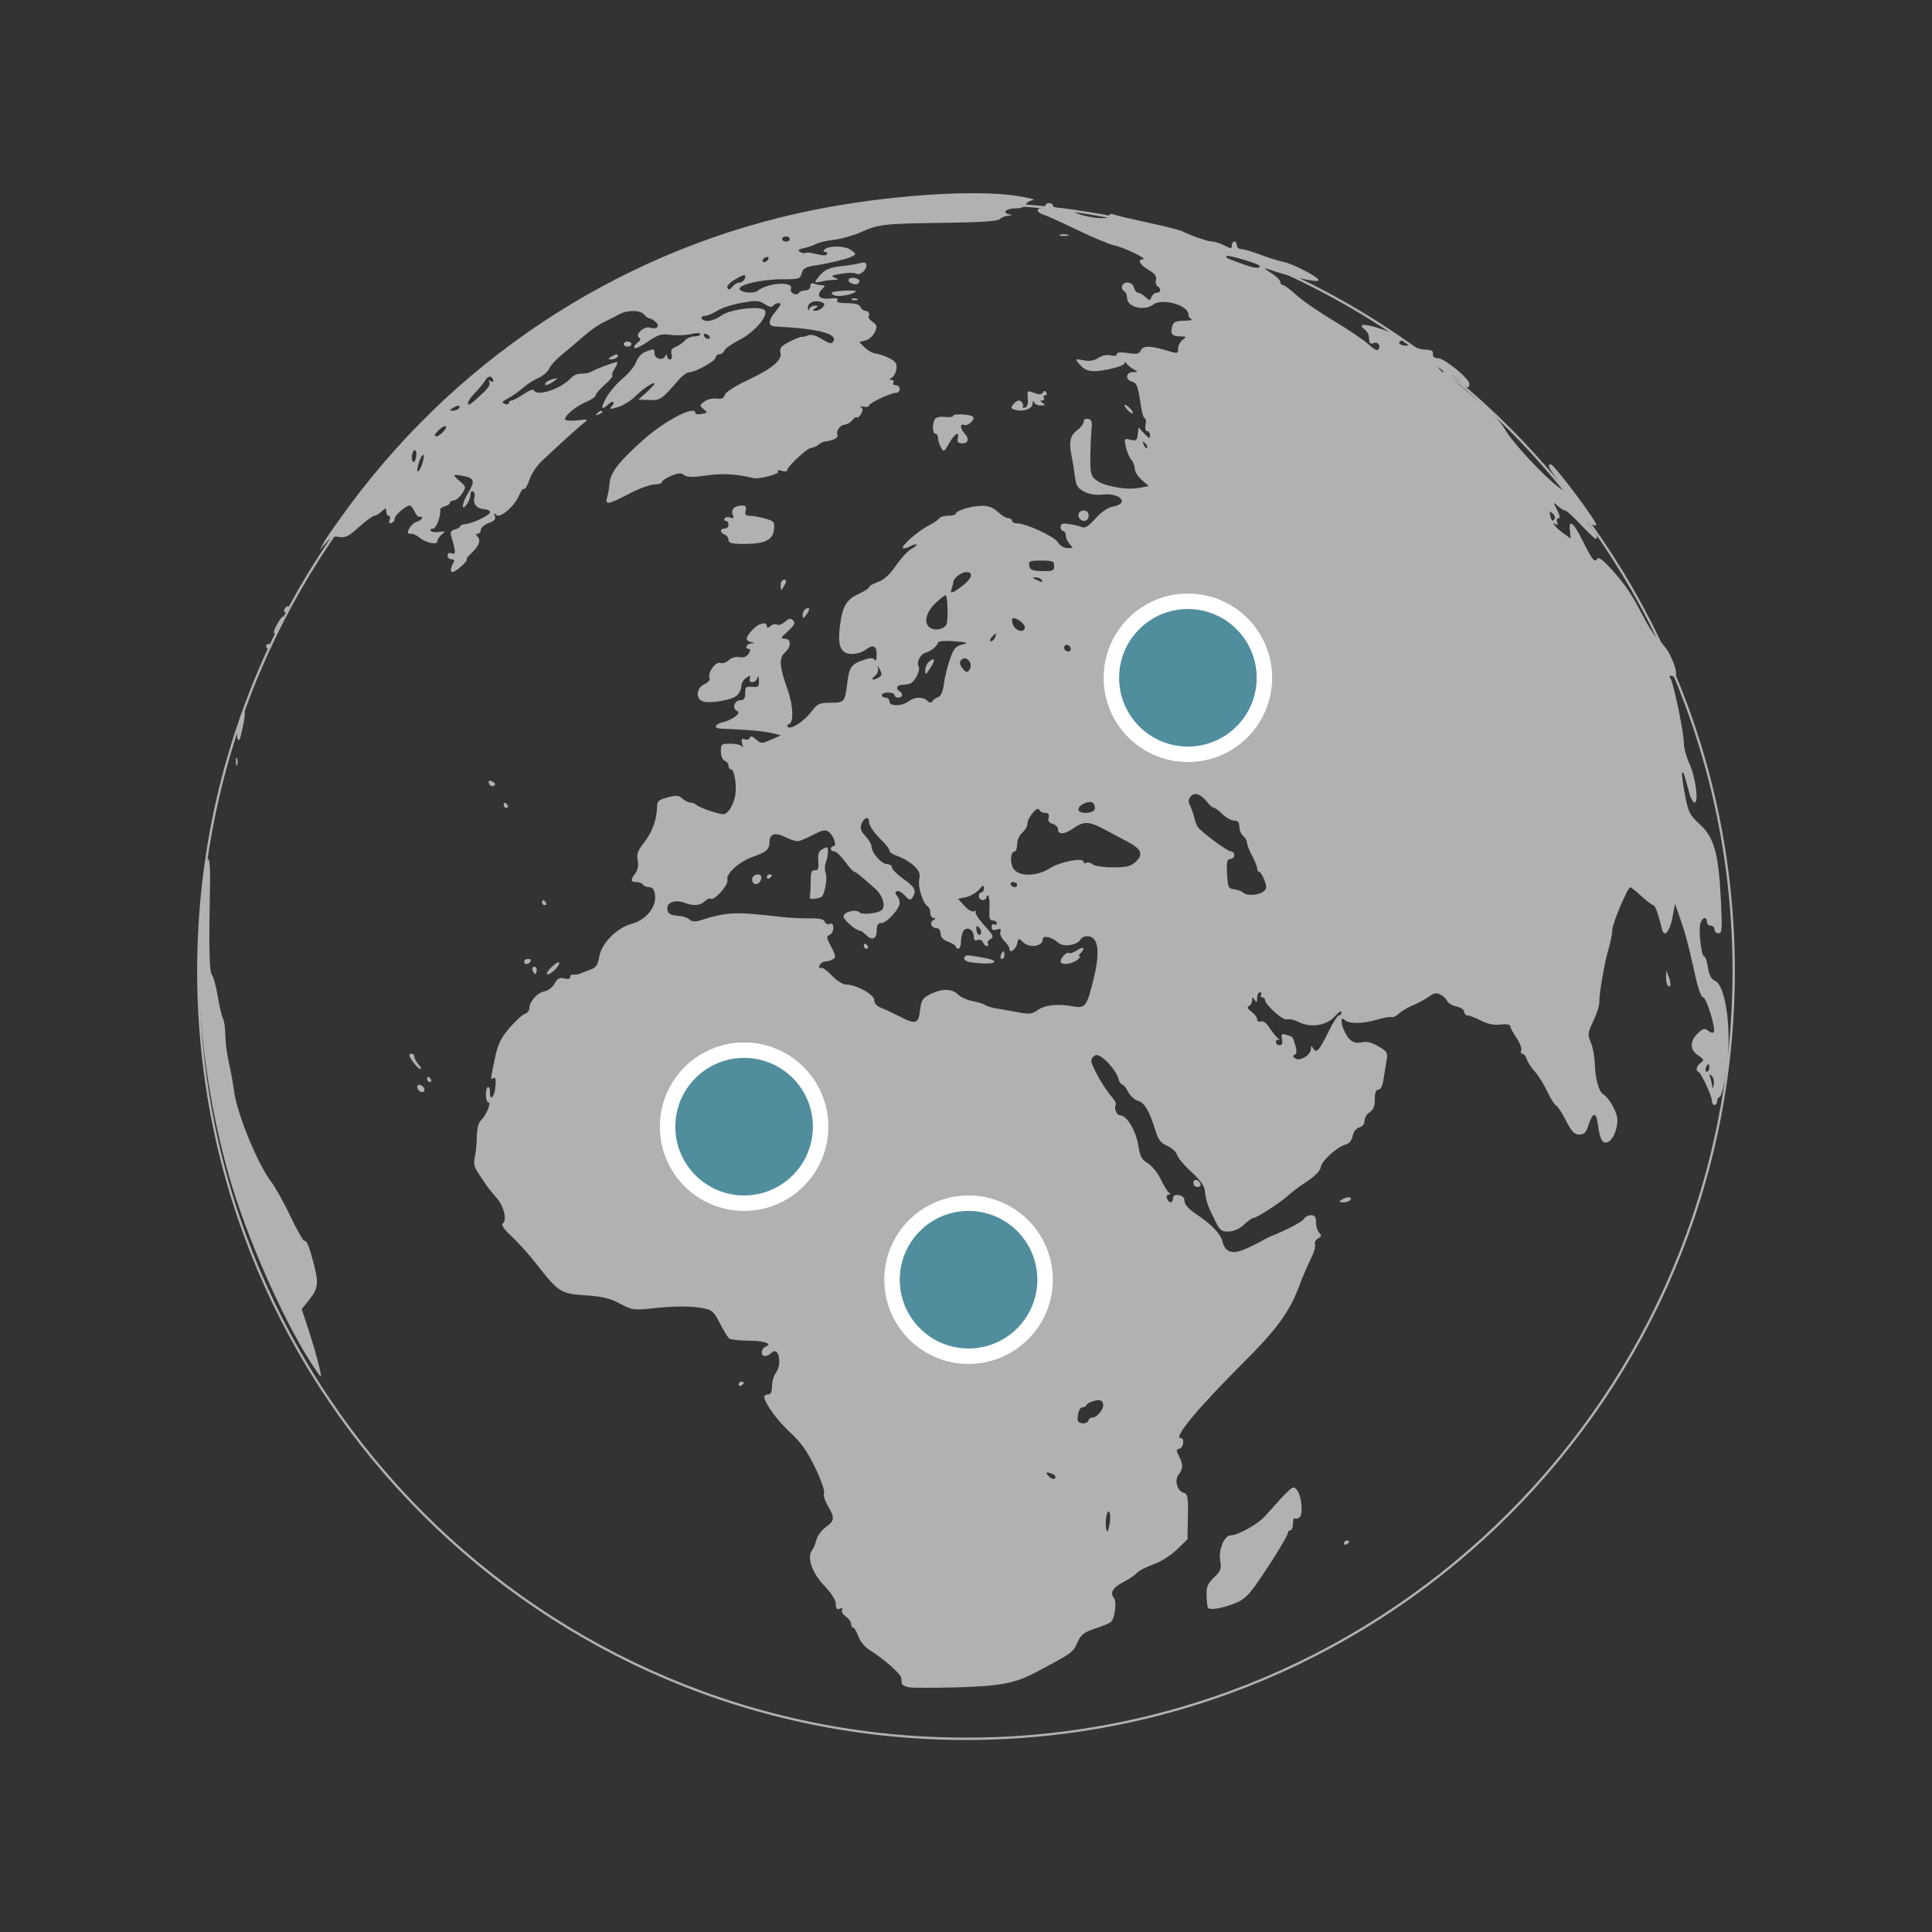 <?xml version="1.0" encoding="utf-8"?>
<!-- Generator: Adobe Illustrator 25.4.1, SVG Export Plug-In . SVG Version: 6.00 Build 0)  -->
<svg version="1.1" id="Layer_1" xmlns="http://www.w3.org/2000/svg" xmlns:xlink="http://www.w3.org/1999/xlink" x="0px" y="0px"
	 viewBox="0 0 500 500" style="enable-background:new 0 0 500 500;" xml:space="preserve">
<rect x="0" y="0" width="500" height="500" fill="#333333" stroke="none"/>
<style type="text/css">
	<!-- Site colors -->
    .primary-fill{fill:#85B3C3;}
	.primary-stroke{stroke:#85B3C3;}
	.secondary-fill{fill:#508E9D;}
	.secondary-stroke{stroke:#508E9D;}
	<!-- svg classes -->
	.world-outline{fill:none;stroke:#AFB1B2;stroke-width:0.6;stroke-miterlimit:10;}
	.world-fill{fill:#AFB1B2;}
	.dots{fill-rule:evenodd;clip-rule:evenodd;stroke:#FFFFFF;stroke-width:4;stroke-miterlimit:10;}
</style>
<g>
	<path id="Path_00000026876776521971495720000016408140299421107896_" class="world-outline" d="M448.68,251.323
		C448.68,361.047,359.729,450,250.003,450S51.32,361.049,51.32,251.323l0,0c0-109.73,88.955-198.683,198.683-198.683
		S448.68,141.594,448.68,251.323z"/>
</g>
<g>
	<path id="Shape_00000148646265399476379110000008089688319055894188_" class="world-fill" d="M235.305,436.677
		c-1.003-0.151-1.862-0.642-1.924-1.07c-0.054-0.438-0.125-1.1-0.169-1.478c-0.107-0.925-4.745-5.001-7.789-6.85
		c-1.537-0.924-2.768-2.345-3.272-3.766c-0.455-1.255-1.066-2.285-1.358-2.285c-0.286,0-0.518-0.428-0.518-0.954
		c0-0.532-0.629-1.397-1.396-1.947c-0.76-0.532-1.197-1.293-0.955-1.684c0.272-0.438,0.044-0.554-0.592-0.317
		c-0.75,0.297-1.022-0.04-1.022-1.209c0-1.012-1.14-2.798-3.05-4.812c-3.151-3.282-4.503-7.317-3.077-9.136
		c0.363-0.456,0.848-1.644,1.09-2.64c0.238-0.992,1.324-2.471,2.404-3.28c2.347-1.738,2.414-2.379,0.582-5.493
		c-0.766-1.303-1.217-2.815-0.999-3.385c0.212-0.554-0.838-3.551-2.341-6.635c-2.027-4.192-3.669-6.49-6.437-9.028
		c-3.339-3.055-6.689-7.677-6.689-9.237c0-0.317,0.451-0.594,0.993-0.594c0.673,0,0.999-0.691,1.013-2.15
		c0.014-1.188,0.455-2.734,0.993-3.445c1.725-2.295,0.707-7.002-1.124-5.177c-0.451,0.46-1.201,0.827-1.682,0.827
		c-1.217,0-1.066-1.947,0.195-2.429c1.914-0.739-0.471-1.532-4.681-1.55c-2.182-0.01-4.3-0.243-4.707-0.506
		c-0.407-0.279-1.527-2.042-2.472-3.937c-1.513-3.011-2.061-3.513-4.227-3.921c-3.325-0.626-7.405-0.618-13.383,0.026
		c-4.648,0.506-5.172,0.422-8.265-1.241c-2.559-1.371-4.58-1.859-8.924-2.144c-6.433-0.434-6.971-0.775-12.748-8.173
		c-1.856-2.369-4.731-5.561-6.383-7.101c-1.973-1.839-2.758-2.973-2.273-3.318c1.183-0.827,0.286-4.491-1.628-6.651
		c-0.965-1.09-2.132-2.538-2.589-3.22c-0.461-0.695-1.439-2.154-2.176-3.24c-0.993-1.478-1.211-2.501-0.858-3.979
		c0.266-1.1,0.508-3.477,0.524-5.302c0.024-2.116,0.417-3.668,1.086-4.31c1.392-1.323,2.758-4.641,1.914-4.641
		c-0.353,0-0.645-0.895-0.645-1.995c0-1.09,0.256-1.985,0.572-1.985s0.538,0.522,0.498,1.158c-0.179,2.608,1.14,1.606,1.382-1.054
		c0.179-1.923,0.034-2.74-0.431-2.443c-0.882,0.54-0.891,0.685,0.29-4.951c0.804-3.85,1.517-5.338,3.806-8.004
		c1.547-1.803,3.329-3.439,3.965-3.642c0.639-0.205,1.153-0.807,1.153-1.353c0-1.761,2.007-4.083,3.858-4.451
		c1.028-0.207,2.216-1.104,2.724-2.052c0.703-1.313,1.245-1.6,2.442-1.303c0.955,0.249,1.557,0.104,1.557-0.371
		c0-0.418,0.369-0.705,0.824-0.626c0.455,0.072,1.275-0.058,1.819-0.291c0.542-0.229,1.769-0.697,2.714-1.046
		c1.328-0.486,1.819-1.225,2.138-3.182c0.558-3.527,4.527-7.58,8.438-8.62c3.709-0.982,6.476-4.421,6.02-7.496
		c-0.199-1.377-0.663-1.991-1.503-1.991c-0.663,0-1.386-0.301-1.61-0.662c-0.228-0.365-0.985-0.666-1.695-0.666
		c-1.523,0-1.58-0.536-0.266-2.291c0.621-0.823,0.834-2.034,0.592-3.328c-0.3-1.62,0.034-2.568,1.638-4.593
		c2.099-2.646,3.349-6.065,3.359-9.156c0.004-1.546,0.387-1.903,2.714-2.535c2.249-0.604,2.903-0.554,3.848,0.307
		c0.629,0.57,1.584,1.036,2.118,1.036c0.538,0,1.265,0.301,1.624,0.658c0.353,0.355,2.128,1.104,3.931,1.654
		c3.151,0.962,3.335,0.948,4.421-0.361c0.625-0.753,1.332-2.399,1.56-3.648c0.498-2.656-0.165-6.912-1.076-6.912
		c-0.343,0-0.629-0.414-0.629-0.929c0-0.51-0.447-1.094-0.993-1.309c-0.578-0.223-0.989-1.215-0.989-2.389
		c0-1.897,0.145-2.008,2.589-2.008c1.429,0,2.758,0.375,2.972,0.831c0.208,0.456,0.195,0.108-0.024-0.763
		c-0.316-1.255-0.179-1.508,0.625-1.198c0.562,0.219,1.144,0.04,1.304-0.398c0.189-0.544,0.699-0.422,1.624,0.408
		c1.281,1.138,1.479,1.144,3.897,0.078l2.549-1.128l-2.317-0.58c-1.271-0.317-4.542-0.691-7.27-0.837
		c-2.73-0.135-5.482-0.287-6.113-0.321c-1.793-0.108-1.362-1.182,0.655-1.634c1.003-0.223,2.414-0.871,3.145-1.435
		c1.072-0.837,1.144-1.134,0.397-1.6c-1.217-0.749-0.431-2.69,1.096-2.69c0.882,0,1.197-0.492,1.177-1.819
		c-0.02-1.6,0.204-1.799,1.789-1.63c1.61,0.165,1.809-0.024,1.745-1.66c-0.044-1.128-0.195-1.397-0.377-0.695
		c-0.165,0.642-0.756,1.158-1.314,1.158c-0.625,0-0.872-0.375-0.645-0.982c0.316-0.823,0.165-0.851-0.921-0.169
		c-0.713,0.452-1.298,1.441-1.298,2.208c0,0.763-0.518,1.849-1.157,2.407c-1.338,1.172-6.84,2.12-8.763,1.508
		c-1.967-0.628-1.735-3.483,0.359-4.445c0.999-0.452,1.541-1.134,1.332-1.674c-0.518-1.353,1.628-4.29,2.807-3.844
		c0.538,0.213,1.531-0.108,2.192-0.715c0.699-0.632,1.866-0.958,2.787-0.783c1.062,0.205,1.836-0.108,2.347-0.915
		c0.471-0.753,0.504-1.215,0.091-1.215c-1.173,0-0.717-1.323,0.494-1.401c1.1-0.078,1.1-0.092,0-0.379
		c-1.557-0.408-1.459-1.138,0.403-3.156c1.6-1.737,3.727-2.271,3.727-0.944c0,0.526,0.286,0.51,0.959-0.058
		c0.528-0.438,1.294-0.598,1.696-0.345c0.397,0.249,1.318-0.078,2.027-0.725c1.032-0.938,1.459-1.006,2.104-0.351
		c0.649,0.652,0.363,1.225-1.342,2.768c-1.856,1.678-1.973,1.947-0.828,1.947c1.755,0,1.755,2.068,0,3.652
		c-1.531,1.391-1.358,3.644,0.737,9.463c1.435,4.013,1.662,8.512,0.431,8.946c-0.455,0.165-0.629,0.51-0.393,0.769
		c0.737,0.803,4.221-1.415,6.097-3.897c1.624-2.136,2.099-2.359,5.027-2.359c3.568,0,3.679-0.141,4.308-5.234
		c0.494-3.949,1.046-4.742,4.018-5.764c1.973-0.685,2.66-0.701,3.053-0.084c0.296,0.466,0.514-0.098,0.514-1.353
		c0.014-2.379-0.931-2.754-3-1.178c-0.707,0.536-2.176,0.982-3.272,0.992c-2.946,0.03-3.844-1.853-3.276-6.854
		c0.615-5.37,1.654-7.223,4.89-8.683c1.483-0.671,2.69-1.455,2.69-1.737c0-0.291,1.046-0.905,2.327-1.363
		c1.566-0.57,3.097-1.965,4.678-4.272c1.298-1.883,3.073-3.81,3.955-4.276c0.878-0.482,1.479-0.982,1.328-1.138
		c-0.151-0.151-0.921,0.078-1.711,0.5c-0.79,0.422-1.594,0.614-1.789,0.418c-0.524-0.53,3.77-4.324,6.538-5.764
		c1.338-0.695,2.613-1.566,2.845-1.937c0.228-0.375,1.288-0.681,2.361-0.681c1.066,0,1.944-0.239,1.944-0.526
		c0-0.783,3.945-1.975,6.709-2.028c1.688-0.034,2.934,0.442,4.165,1.59c0.969,0.901,2.192,1.63,2.714,1.63
		c0.528,0,0.959,0.301,0.959,0.666s0.586,0.662,1.308,0.662c2.341,0,9.782,3.453,10.548,4.898c0.431,0.793,1.467,1.441,2.424,1.498
		c1.541,0.092,1.584,0.01,0.633-1.046c-0.566-0.632-1.032-1.644-1.032-2.252c0-0.614-0.306-1.114-0.665-1.114
		c-0.363,0-0.663-0.476-0.663-1.066c0-0.823,0.494-1.002,2.152-0.759c1.177,0.161,2.666,0.52,3.296,0.797
		c0.848,0.371,1.769-0.205,3.568-2.204c1.564-1.755,3.202-2.855,4.638-3.128c4.243-0.793,1.761-3.591-2.744-3.084
		c-1.769,0.199-3.48-0.064-4.803-0.753c-1.741-0.901-2.118-1.546-2.452-4.218c-0.218-1.732-0.568-3.897-0.772-4.806
		c-0.804-3.644-0.441-5.501,1.334-6.797c0.953-0.701,1.745-1.718,1.745-2.262c0-0.588,0.469-0.895,1.154-0.753
		c0.905,0.179,1.1,0.739,0.901,2.538c-0.145,1.265-0.29,4.489-0.316,7.175c-0.052,4.3,0.117,5.025,1.435,6.095
		c1.967,1.596,7.727,2.68,11.043,2.076l2.646-0.486l-1.823-1.586c-0.999-0.881-1.813-2.19-1.813-2.919
		c0-0.729-0.417-1.789-0.921-2.369c-0.508-0.574-1.134-2.058-1.396-3.294c-0.455-2.156-0.407-2.224,1.207-1.819
		c1.463,0.365,1.705,0.189,1.89-1.391l0.206-1.819l1.483,1.61c1.207,1.299,1.489,1.397,1.489,0.486c0-0.614-0.326-1.12-0.733-1.12
		c-0.431,0-0.612-0.691-0.421-1.66c0.169-0.911,0.081-1.66-0.201-1.66c-0.286,0-0.703-1.265-0.935-2.817
		c-0.85-5.613-1.106-6.328-2.375-6.665c-1.813-0.476-1.648-2.443,0.204-2.471c1.445-0.024,1.447-0.044,0.159-0.769
		c-0.721-0.414-1.541-1.08-1.803-1.474c-0.334-0.5-0.488-0.506-0.498-0.014c-0.01,0.389-1.916,1.09-4.237,1.552
		c-4.455,0.891-5.885,0.584-7.723-1.668c-0.868-1.05-0.76-1.11,1.318-0.701c1.566,0.317,2.744,0.132,3.864-0.604
		c0.959-0.632,2.239-0.901,3.198-0.658c0.945,0.239,1.59,0.108,1.59-0.311c0-0.472,0.993-0.57,2.879-0.287
		c2.291,0.341,2.96,0.219,3.286-0.618c0.498-1.313,2.466-1.337,6.554-0.092c3.048,0.935,3.141,0.919,3.141-0.432
		c0-0.763,0.518-1.775,1.157-2.268c1.052-0.803,0.999-0.885-0.621-0.905c-2.112-0.024-2.589-0.608-2.079-2.564
		c0.304-1.162,0.882-1.451,3.105-1.488c1.503-0.034,2.361-0.205,1.91-0.389c-0.459-0.185-0.828-0.745-0.828-1.255
		c0-2.393-6.786-4.29-9.089-2.544c-2.341,1.781-6.776,0.662-6.776-1.712c0-0.701-0.294-1.451-0.659-1.674
		c-1.187-0.735-0.699-2.321,0.727-2.321c0.83,0,1.523,0.53,1.731,1.323c0.189,0.725,0.659,1.329,1.04,1.329
		c0.383,0,1.237,0.496,1.89,1.09c1.116,1.006,1.231,1.006,1.614,0c0.226-0.594,0.828-1.09,1.338-1.09
		c1.096,0,1.215-1.06,0.204-1.694c-0.397-0.243-0.572-0.996-0.397-1.668c0.226-0.875-0.33-1.61-1.93-2.558
		c-2.259-1.337-2.952-2.67-1.422-2.73c1.348-0.054-4.91-3.078-7.429-3.604c-1.277-0.263-5.589-2.062-9.587-3.999
		c-4.004-1.937-7.945-3.716-8.763-3.959c-1.674-0.492-2.017-1.674-0.5-1.674c0.542,0,0.995-0.301,0.995-0.662
		c0-0.365,0.447-0.662,0.989-0.662c0.546,0,0.989,0.297,0.989,0.662c0,0.361,0.818,0.666,1.823,0.666
		c0.993,0.004,2.708,0.476,3.8,1.056c2.666,1.407,8.922,2.076,8.922,0.954c0-0.52,0.437-0.662,1.159-0.379
		c0.633,0.243,4.576,1.172,8.757,2.072c4.177,0.891,8.198,1.903,8.924,2.242c3.252,1.532,6.544,2.67,7.717,2.67
		c0.703,0,2.156,0.456,3.222,1.012c1.755,0.911,1.948,0.911,1.948,0c0-0.554,0.306-1.012,0.669-1.012
		c0.359,0,0.659,0.452,0.659,0.992c0,0.544,0.52,0.996,1.163,0.996c0.645,0,2.797,0.624,4.795,1.387
		c1.991,0.759,4.681,1.606,5.976,1.877c2.646,0.544,9.216,3.949,9.216,4.782c0,0.753-7.532-0.925-13.548-3.021
		c-0.727-0.257-0.206,0.223,1.15,1.066s2.476,1.911,2.476,2.369c0.006,0.452,0.316,0.827,0.685,0.827c0.369,0,1.94,1.154,3.47,2.574
		c1.535,1.421,5.916,4.445,9.736,6.719c3.82,2.277,7.872,5.025,9.016,6.105c1.308,1.241,2.239,1.698,2.517,1.245
		c0.643-1.046-0.175-2.052-1.308-1.616c-0.917,0.351-1.072,0.108-1.231-1.927c-0.036-0.456-0.52-1.178-1.056-1.6
		c-1.983-1.552-0.044-1.586,4.392-0.098c4.618,1.556,5.986,2.491,4.769,3.24c-0.403,0.257-0.228,0.598,0.427,0.857
		c0.611,0.233,1.39,0.249,1.735,0.034c0.349-0.219,1.04-0.054,1.551,0.365c0.508,0.428,1.836,0.793,2.956,0.823
		c1.477,0.048,1.987,0.351,1.862,1.124c-0.107,0.691,0.324,1.066,1.265,1.08c1.715,0.024,8.152,5.278,8.152,6.649
		c0,1.347-0.917,1.182-2.374-0.432c-0.689-0.763-1.846-1.674-2.579-2.024c-1.564-0.749,2.283,2.821,8.066,7.476
		c2.369,1.907,4.953,4.762,6.103,6.753c2.069,3.547,10.032,12.113,13.987,15.042l2.236,1.66l-2.482-3.405
		c-2.585-3.551-2.875-4.222-1.862-4.222c0.872,0,12.238,15.187,11.733,15.683c-0.232,0.229-0.872,0.04-1.425-0.422
		c-1.41-1.178-1.251-0.5,0.316,1.313c1.302,1.518,1.699,2.652,0.921,2.652c-0.222,0-1.936-1.64-3.81-3.644
		c-1.876-1.999-3.683-3.644-4.01-3.644c-0.33,0-1.187-0.52-1.904-1.158c-1.285-1.144-1.285-1.138-0.201,0.992
		c0.717,1.397,0.834,2.15,0.349,2.15c-0.411,0-0.572,0.472-0.359,1.032c0.258,0.671,0.131,0.871-0.353,0.56
		c-1.523-0.934,0.175,1.026,2.021,2.339l1.87,1.343l-0.226-1.975c-0.365-3.162,0.891-2.285,3.121,2.18
		c2.656,5.322,3.29,6.119,3.949,5.045c0.355-0.57,1.499,0.267,3.699,2.704c3.588,3.959,5.313,6.538,8.269,12.308
		c1.124,2.184,2.666,4.627,3.435,5.414c2.327,2.379,3.089,3.463,4.082,5.856c1.261,3.011,1.241,4.567-0.058,4.067
		c-0.776-0.301-0.872-0.126-0.391,0.759c0.872,1.65,3.387,13.948,3.387,16.568c0,1.221,0.645,3.618,1.435,5.332
		c1.606,3.493,2.468,10.07,1.318,10.07c-0.391,0-1.046-1.265-1.445-2.817c-1.187-4.611-1.416-5.254-1.735-4.924
		c-0.169,0.169,0.123,2.626,0.665,5.473c0.891,4.728,1.215,5.396,3.877,7.867c3.732,3.459,4.866,7.502,5.458,19.439
		c0.377,7.715,0.31,8.785-0.607,8.785c-0.566,0-1.036-0.448-1.036-0.992c0-0.55-0.447-0.996-0.983-0.996
		c-0.542,0-0.989-0.448-0.989-0.988c0-1.488-1.169-1.202-1.678,0.404c-0.542,1.718,0.242,8.548,0.979,8.548
		c0.3,0,0.731,1.275,0.963,2.825c0.306,1.999,0.844,3.031,1.832,3.483c2.934,1.353,4.449,13.563,2.924,23.512
		c-0.534,3.453-1.289,6.386-1.678,6.522c-0.387,0.124-0.707,0.662-0.707,1.168c0,0.522-0.3,0.944-0.665,0.944
		c-0.363,0-0.659-0.452-0.659-1.002c0-1.255-2.728-7.209-3.441-7.512c-0.868-0.365-0.596-1.566,0.538-2.397
		c0.941-0.691,0.868-0.911-0.665-1.913c-2.192-1.445-2.224-3.716-0.097-5.721c1.372-1.293,1.803-1.401,2.662-0.691
		c0.566,0.472,1.211,0.672,1.445,0.438c0.669-0.675-1.842-9.048-2.714-9.048c-0.455,0-1.285-2.202-1.94-5.137
		c-1.973-8.877-2.535-10.999-3.955-15.083l-1.396-3.979l-0.679,3.595c-0.655,3.419-2.031,5.161-2.585,3.26
		c-0.139-0.486-0.602-2.156-1.018-3.702c-0.421-1.552-1.013-2.817-1.312-2.817c-0.31,0-1.694-1.046-3.083-2.321
		c-1.386-1.285-2.69-2.321-2.889-2.311c-0.699,0.02-4.664,9.423-4.664,11.047c0,0.891-0.417,3.017-0.921,4.732
		c-1.096,3.712-2.507,11.768-2.44,13.942c0.026,0.853-0.669,3.041-1.541,4.874c-1.467,3.08-1.523,3.499-0.643,5.591
		c0.514,1.249,0.973,3.678,1.009,5.404c0.081,3.746,1.018,7.245,2.136,7.938c1.654,1.022,3.719,4.748,3.719,6.709
		c0,2.521-1.179,5.199-2.517,5.711c-1.348,0.52-1.997-0.648-2.523-4.501c-0.475-3.517-1.318-3.395-2.529,0.371
		c-0.534,1.644-1.072,2.16-2.293,2.16c-1.265,0-1.987-0.753-3.474-3.648c-1.034-1.999-2.172-3.746-2.539-3.862
		c-0.369-0.126-1.396-1.765-2.287-3.648c-0.891-1.881-2.347-4.192-3.218-5.131c-0.872-0.935-1.789-2.355-2.045-3.148
		c-0.252-0.791-0.76-1.445-1.14-1.445c-0.375,0-0.532-0.408-0.338-0.915c0.195-0.506-0.365-1.981-1.253-3.28
		c-0.88-1.299-1.594-2.662-1.594-3.027c0-0.371-1.082-0.526-2.502-0.357c-1.678,0.205-3.339-0.129-5.088-1.032
		c-1.435-0.733-2.996-1.337-3.46-1.337c-0.465,0-0.854-0.424-0.854-0.94c0-0.52-0.911-1.142-2.027-1.385
		c-1.116-0.249-2.186-0.875-2.384-1.397c-0.204-0.52-0.959-1.275-1.688-1.658c-1.04-0.554-1.705-0.444-3.063,0.548
		c-0.953,0.691-2.785,1.684-4.052,2.19c-1.275,0.522-2.893,1.468-3.605,2.136c-0.717,0.656-1.604,1.08-1.981,0.944
		c-0.383-0.132-2.031,0.149-3.661,0.642c-3.703,1.12-7.419,1.158-8.464,0.112c-1.163-1.162-1.05,1.032,0.175,3.401
		c1.116,2.17,2.482,2.855,4.592,2.325c0.915-0.233,2.438,0.189,3.975,1.1c2.321,1.367,2.462,1.628,2.069,3.854
		c-0.226,1.313-0.582,3.503-0.788,4.874c-0.228,1.508-0.737,2.485-1.298,2.485c-0.621,0-0.927,0.807-0.927,2.497
		c0,1.771-0.373,2.728-1.318,3.322c-0.727,0.454-1.328,1.451-1.328,2.204c0,0.837-0.534,1.528-1.352,1.741
		c-0.82,0.213-1.503,1.09-1.725,2.202c-0.228,1.154-0.907,1.985-1.779,2.214c-2.2,0.564-6.262,4.246-6.494,5.89
		c-0.129,0.921-1.463,2.301-3.514,3.648c-1.819,1.198-4.012,2.827-4.866,3.624c-1.977,1.833-8.104,5.808-8.958,5.808
		c-0.359,0-1.453,0.773-2.44,1.722c-1.09,1.054-2.631,1.761-3.949,1.823c-1.94,0.094-2.317-0.205-3.661-2.879
		c-1.87-3.736-2.351-5.131-2.579-7.564c-0.125-1.349-1.197-2.861-3.514-4.977c-1.832-1.678-3.5-3.658-3.713-4.421
		c-0.208-0.759-1.348-1.795-2.521-2.321c-1.664-0.733-2.347-1.61-3.049-3.925c-1.523-5.007-2.859-7.307-4.517-7.721
		c-0.858-0.223-2.007-1.255-2.549-2.309c-0.546-1.05-1.241-1.913-1.555-1.913c-0.31,0-0.752-0.672-0.975-1.488
		c-0.707-2.548-4.604-6.587-5.885-6.095c-0.621,0.237-1.128,0.885-1.128,1.441c0,1.275,3.427,7.317,5.273,9.301
		c0.77,0.821,1.235,1.765,1.032,2.096c-0.484,0.789,0.278,2.704,1.082,2.704c1.856,0,4.241,4.047,4.876,8.289
		c0.349,2.361,0.858,3.236,2.365,4.131c1.056,0.626,2.569,2.491,3.349,4.138c0.786,1.644,1.751,3.22,2.142,3.483
		c0.475,0.331,0.447,0.492-0.107,0.496c-0.441,0.006-0.629,0.462-0.421,1.008c0.504,1.307,1.56,1.275,1.56-0.048
		c0-0.697,0.484-0.972,1.483-0.827c0.979,0.135,1.487,0.666,1.487,1.54c0,0.817,1.066,2.038,2.797,3.206
		c4.187,2.802,6.514,5.204,7.018,7.219c0.721,2.939,2.617,3.487,6.246,1.839c1.711-0.779,3.554-1.7,4.096-2.034
		c0.542-0.341,1.439-0.803,1.977-1.022c4.298-1.718,8.36-3.86,8.797-4.637c0.29-0.51,1.112-0.928,1.819-0.928
		c0.963,0,1.289,0.456,1.289,1.853c0,1.022,0.369,2.238,0.824,2.696c0.663,0.671,0.606,0.962-0.306,1.478
		c-0.621,0.351-0.969,1.05-0.776,1.556c0.191,0.502-0.304,2.186-1.1,3.752c-0.79,1.556-2.162,4.742-3.03,7.083
		c-2.492,6.639-5.69,11.027-14.36,19.686c-11.982,11.983-18.289,19.585-16.248,19.585c1.032,0,0.699,2.538-0.365,2.774
		c-0.864,0.185-0.872,0.438-0.058,2.004c1.062,2.042,1.018,3.27-0.169,4.708c-1.116,1.343-0.326,4.232,1.265,4.641
		c1.134,0.301,1.257,0.94,1.163,6.197l-0.107,5.866l-2.724,2.646c-1.545,1.508-4.207,3.182-6.137,3.871
		c-1.88,0.662-3.784,1.654-4.237,2.196c-0.455,0.544-1.967,1.576-3.377,2.295c-2.811,1.451-3.671,2.805-2.585,4.115
		c0.84,1.022,0.268,5.467-0.814,6.328c-0.407,0.317-2.263,1.08-4.12,1.684c-2.841,0.934-3.562,1.518-4.517,3.628
		c-1.134,2.531-1.352,2.696-10.493,7.54c-5.599,2.973-9.284,3.688-20.606,4.015C241.883,436.837,236.304,436.843,235.305,436.677z
		 M287.155,391.451c-0.548-1.391-1.308,2.399-0.854,4.252c0.256,1.022,0.437,0.817,0.798-0.934
		C287.359,393.523,287.381,392.031,287.155,391.451z M273.15,382.188c0-0.321-0.615-0.749-1.362-0.944
		c-1.116-0.291-1.217-0.185-0.578,0.584C272.084,382.885,273.15,383.082,273.15,382.188z M282.68,366.865
		c1.354,0,3.228-2.501,2.772-3.696c-0.31-0.817-0.872-0.966-2.224-0.632c-0.995,0.243-1.916,0.725-2.027,1.06
		c-0.125,0.341-0.611,0.614-1.092,0.614c-0.469,0-0.983,0.891-1.138,1.971c-0.238,1.58-0.036,1.989,1.08,2.15
		c0.752,0.108,1.463-0.175,1.58-0.632C281.747,367.24,282.225,366.865,282.68,366.865z M443.001,278.436
		c-0.629-0.584-0.723-0.476-0.387,0.462c0.232,0.666,0.465,1.716,0.514,2.319c0.058,0.61,0.226,0.398,0.387-0.46
		C443.68,279.895,443.442,278.851,443.001,278.436z M442.376,276.354c0-1.269-0.411-1.269-0.895,0
		c-0.212,0.55-0.103,0.998,0.256,0.998C442.09,277.352,442.376,276.904,442.376,276.354z M339.264,271.471
		c0.01-0.935,0.103-0.948,0.629-0.098c0.83,1.313,1.459,0.61,3.965-4.465c1.124-2.285,2.337-4.144,2.686-4.144
		c0.349,0,0.635-0.371,0.621-0.827c-0.014-0.46-0.77,0.03-1.695,1.08c-2.108,2.399-6.311,3.07-9.369,1.484
		c-1.13-0.584-2.512-0.885-3.069-0.672c-0.989,0.375-5.68-3.862-5.68-5.133c0-0.315-0.314-0.574-0.703-0.574
		c-0.389,0-0.514-0.295-0.29-0.661c0.222-0.365,0.091-0.662-0.296-0.662c-0.381,0-0.707,0.668-0.711,1.488
		c-0.01,1.205-0.131,1.303-0.649,0.496c-0.552-0.857-0.645-0.847-0.655,0.114c-0.004,0.608-0.377,1.269-0.834,1.469
		c-0.566,0.243-0.359,0.705,0.665,1.458c0.814,0.604,1.483,1.502,1.483,1.995c0,0.5,0.417,0.729,0.945,0.526
		c0.558-0.219,1.416,0.389,2.138,1.512c0.659,1.032,1.642,2.273,2.194,2.76c0.548,0.48,0.679,0.719,0.288,0.52
		c-0.393-0.189-0.723,0.036-0.723,0.512c0,0.466,0.427,0.851,0.937,0.851c0.629,0,0.838-0.52,0.643-1.56
		c-0.256-1.339-0.097-1.498,1.102-1.134c1.787,0.544,1.672,0.408,2.359,2.792c0.403,1.421,0.34,2.14-0.189,2.369
		c-0.542,0.223-0.5,0.506,0.165,0.966C336.421,274.754,339.244,273.033,339.264,271.471z M238.116,261.436
		c0.29-2.598,0.621-3.128,2.643-4.14c3-1.498,5.636-1.472,7.179,0.078c0.679,0.681,2.384,1.455,3.806,1.718
		c1.41,0.267,2.863,0.719,3.228,1.006c0.363,0.291,1.699,0.691,2.976,0.901c1.271,0.205,3.804,0.652,5.617,0.996
		c2.827,0.526,3.574,0.438,5.077-0.636c1.842-1.319,5.148-1.634,9.17-0.901c3.044,0.56,3.451,0.02,5.196-7.018
		c1.719-6.936,1.298-10.756-1.231-11.116c-0.901-0.126-1.793,0.199-2.122,0.779c-0.854,1.522-4.388,2.086-5.726,0.915
		c-1.755-1.546-4.082-2.068-4.082-0.919c0,1.907-3.47,2.365-5.158,0.675c-1.018-1.022-1.124-0.992-1.457,0.448
		c-0.365,1.572-1.977,2.68-1.977,1.367c0-0.398-0.617-1.343-1.372-2.096c-0.75-0.753-1.197-1.819-0.993-2.369
		c0.282-0.735,0.048-0.881-0.941-0.56c-0.941,0.301-1.314,0.112-1.314-0.662c0-0.588,0.296-0.895,0.659-0.671
		c0.359,0.223,0.659,0.098,0.659-0.291c0-0.389-0.455-0.705-1.022-0.705c-0.794,0-0.985-0.666-0.87-2.973
		c0.087-1.634-0.048-3.176-0.3-3.425c-0.256-0.257-0.459-0.108-0.459,0.317s-0.447,0.769-0.985,0.769
		c-0.542,0-0.989-0.442-0.989-0.992c0-0.54,0.296-0.992,0.659-0.992c0.365,0,0.659-0.496,0.659-1.1c0-0.875-0.252-0.793-1.298,0.414
		c-0.727,0.827-2.234,1.698-3.369,1.931l-2.061,0.422l1.715,1.853c0.969,1.05,2.045,1.65,2.478,1.387
		c0.417-0.263,0.586-0.189,0.373,0.151c-0.212,0.341,0.814,1.927,2.277,3.523c2.283,2.477,2.511,2.977,1.59,3.493
		c-0.592,0.327-0.901,0.881-0.693,1.221c0.212,0.341,0.107,0.624-0.242,0.624c-0.349,0-0.804-0.442-1.009-0.982
		c-0.212-0.56-0.814-0.813-1.392-0.588c-0.721,0.277-1.018-0.024-1.018-1.026c0-1.702-1.88-2.612-2.7-1.309
		c-0.316,0.51-0.586,1.745-0.596,2.748c0,1.002-0.306,1.819-0.669,1.819c-0.359,0-0.659-0.233-0.659-0.52
		c0-0.283-0.891-0.857-1.977-1.265c-1.338-0.506-1.987-1.205-1.987-2.136c0-0.763-0.427-1.387-0.951-1.387
		c-1.376,0-2.011-1.377-0.951-2.052c0.663-0.414,0.689-0.58,0.087-0.584c-0.455-0.004-0.824-0.594-0.824-1.299
		c0-0.709-0.306-1.474-0.673-1.702c-1.251-0.779-2.593-5.005-2.206-6.952c0.31-1.528,0.014-2.268-1.41-3.591
		c-0.979-0.915-2.801-1.999-4.038-2.413c-1.237-0.404-2.249-1.06-2.249-1.445c0-0.379-0.669-1.347-1.483-2.156
		c-2.458-2.393-3.81-4.29-3.81-5.336c0-1.508-1.294-1.168-1.94,0.51c-0.441,1.154-0.212,1.873,1.018,3.186
		c0.868,0.934,1.58,2.164,1.58,2.73c0,1.6,2.589,4.529,4.018,4.529c0.699,0,1.271,0.395,1.271,0.867c0,0.482,1.348,1.815,2.98,2.977
		c3.016,2.136,3.441,3.007,2.331,4.772c-0.524,0.837-0.834,0.753-2.011-0.516c-0.766-0.823-1.695-1.309-2.069-1.076
		c-0.461,0.283-0.447,0.652,0.04,1.138c0.393,0.398,0.723,1.231,0.723,1.849c0,1.566-3.345,5.244-4.775,5.244
		c-0.868,0-1.173,0.52-1.173,1.991c0,2.204-1.245,2.632-2.879,0.992c-0.548-0.55-1.193-0.992-1.435-0.992
		c-1.009,0-4.28-2.811-4.28-3.682c0-1.178,3.171-2.024,4.092-1.1c0.828,0.827,5.283,0.239,5.996-0.793
		c0.8-1.154-0.087-3.696-1.827-5.258c-3.582-3.206-5.085-4.421-5.501-4.437c-0.248-0.01-1.318-1.202-2.384-2.652
		c-1.066-1.455-2.331-2.636-2.807-2.636s-0.868-0.301-0.868-0.666c0-0.365,0.316-0.662,0.713-0.662c0.959,0,0.034-2.782-1.241-3.716
		c-0.76-0.554-1.513-0.486-3.044,0.277c-3.897,1.941-4.344,2.116-5.235,2.116c-0.494,0-1.846-0.476-3.01-1.056
		c-2.583-1.293-4.038-0.831-4.038,1.289c0,1.911-0.794,2.616-4.294,3.828c-3.484,1.202-7.076,4.431-6.597,5.926
		c0.393,1.245-3.353,5.521-4.314,4.928c-0.306-0.189-0.999,0.108-1.551,0.662c-1.14,1.144-2.932,1.275-5.279,0.375
		c-2.182-0.831-4.411-0.161-4.411,1.329c0,1.474,0.639,1.911,3.083,2.096c1.032,0.078,2.243,0.5,2.694,0.935
		c0.542,0.536,1.416,0.608,2.643,0.229c7.227-2.242,8.837-2.315,21.327-0.895c1.991,0.229,5.212,0.385,7.135,0.345
		c2.448-0.048,3.605,0.213,3.854,0.867c0.199,0.52,0.78,0.779,1.298,0.58c0.625-0.243,0.935,0.102,0.935,1.056
		c0,0.779-0.437,1.58-0.965,1.781c-0.756,0.301-0.804,0.675-0.228,1.805c1.948,3.8,1.973,3.925,1.086,4.495
		c-0.49,0.311-1.372,0.564-1.967,0.574c-0.596,0-1.265,0.476-1.489,1.04c-0.222,0.594-0.111,0.857,0.272,0.614
		c0.359-0.223,1.658,0.662,2.879,1.961c1.231,1.307,2.865,2.365,3.665,2.365c2.637,0,7.328,2.572,7.328,4.013
		c0,0.837,0.673,1.582,1.813,2.024c1.003,0.385,3.161,1.391,4.795,2.234C236.973,265.21,237.719,264.987,238.116,261.436z
		 M251.132,249.021c-1.048-0.155-1.741-0.624-1.596-1.06c0.296-0.895,0.393-0.901,4.61-0.179
		C259.977,248.792,257.184,249.941,251.132,249.021z M274.468,248.798c0-0.958,1.731-2.642,2.216-2.156
		c0.212,0.213,1.138-0.108,2.065-0.715c1.719-1.134,2.287-0.624,0.876,0.789c-0.437,0.438-0.528,0.793-0.204,0.793
		c0.32,0,0.016,0.442-0.693,0.978C277.228,249.624,274.468,249.824,274.468,248.798z M259.026,247.178
		c0.494-1.269,0.907-1.269,0.907,0c0,0.55-0.29,0.996-0.639,0.996C258.939,248.174,258.82,247.732,259.026,247.178z M223.57,244.856
		c0-0.847,0.471-0.847,0.993,0c0.222,0.371,0.091,0.662-0.296,0.662C223.885,245.518,223.57,245.231,223.57,244.856z
		 M209.611,232.477c-0.044-0.307-0.02-0.841,0.058-1.205c0.077-0.365,0.131-1.893,0.131-3.405c0-2.126,0.242-2.714,1.09-2.646
		c0.854,0.068,1.042-0.432,0.887-2.359c-0.151-1.907,0.101-2.592,1.177-3.172c1.193-0.648,1.358-0.55,1.318,0.779
		c-0.024,0.837-0.282,2.116-0.568,2.835c-0.296,0.729-0.282,1.991,0.02,2.801c0.417,1.12-0.222,4.961-0.985,5.906
		C212.348,232.491,209.668,232.885,209.611,232.477z M194.838,228.322c-0.582-0.944,0.161-2.024,1.386-2.024
		c0.572,0,0.911,0.462,0.78,1.104C196.751,228.735,195.433,229.291,194.838,228.322z M198.453,226.999
		c0-0.385,0.3-0.701,0.663-0.701c0.844,0,0.844,0.466,0,0.992C198.749,227.515,198.453,227.384,198.453,226.999z M253.394,240.03
		c-0.542-0.54-0.731-0.466-0.731,0.277c0,1.323,0.885,2.214,1.211,1.221C254.015,241.11,253.797,240.435,253.394,240.03z
		 M326.905,230.769c0.969-0.715,1.018-1.124,0.31-2.987c-0.451-1.182-1.046-2.15-1.332-2.15c-0.288,0-0.52-0.379-0.52-0.841
		c0-0.466-0.596-1.955-1.322-3.314c-0.727-1.359-1.324-2.885-1.324-3.395c0-0.5-0.451-1.285-0.989-1.741
		c-0.546-0.452-0.993-1.532-0.993-2.399c0-1.144-0.369-1.572-1.354-1.572c-0.737,0-2.095-0.749-2.996-1.66
		c-0.915-0.915-1.924-1.66-2.239-1.66c-0.32,0-1.128-0.691-1.787-1.532c-1.618-2.052-3.238-2.588-4.227-1.387
		c-0.602,0.719-0.625,1.357-0.107,2.447c0.387,0.803,0.882,2.208,1.09,3.122c0.204,0.911,0.598,1.965,0.878,2.335
		c1.036,1.407,7.65,6.284,8.515,6.284c0.5,0,0.907,0.448,0.907,0.992s-0.461,0.996-1.028,0.996c-0.83,0-0.979,0.725-0.824,3.81
		c0.179,3.503,0.334,3.838,1.852,4.037c0.911,0.122,1.94,0.5,2.277,0.827C322.607,231.869,325.591,231.741,326.905,230.769z
		 M263.233,228.95c0-0.365-0.469-0.666-1.028-0.666c-0.566,0-0.854,0.301-0.623,0.666
		C262.109,229.807,263.233,229.807,263.233,228.95z M271.677,224.712c2.637-1.694,8.743-2.865,8.743-1.678
		c0,0.379,0.31,0.5,0.689,0.263c0.379-0.237,1.13-0.068,1.654,0.375c0.542,0.448,2.879,0.797,5.297,0.797
		c3.588,0,4.6-0.253,5.918-1.498c1.981-1.863,1.396-3.264-2.138-5.127c-1.376-0.725-4.134-2.184-6.137-3.26
		c-3.897-2.082-5.273-2.106-8.037-0.141c-2.142,1.528-3.858,1.61-3.858,0.195c0-0.584-0.615-1.221-1.376-1.421
		c-0.941-0.249-1.275-0.745-1.05-1.596c0.226-0.871-0.036-1.235-0.882-1.235c-0.665,0-1.358-0.375-1.547-0.827
		c-0.441-1.08-3.038,2.034-3.057,3.652c-0.016,0.642-0.617,1.678-1.348,2.301c-0.727,0.632-1.318,1.955-1.318,2.977
		c0,1.012-0.272,1.843-0.588,1.843c-1.116,0-1.352,2.953-0.369,4.465C263.67,226.916,268.304,226.878,271.677,224.712z
		 M283.271,209.473c0.195-0.506,0.04-1.225-0.34-1.606c-0.882-0.891-3.834,0.365-3.834,1.63
		C279.098,210.688,282.817,210.664,283.271,209.473z M235.101,181.52c1.561-1.192,3.786-1.259,4.886-0.151
		c0.568,0.57,0.965,0.604,1.289,0.118c0.262-0.389,0.955-0.885,1.557-1.11c0.693-0.257,1.207-1.435,1.425-3.264
		c0.189-1.576,0.872-4.421,1.523-6.328c0.989-2.895,1.513-3.537,3.204-3.969c1.775-0.452,1.547-0.554-1.948-0.851
		c-2.313-0.195-4.076-0.068-4.237,0.317c-0.465,1.12-1.715,2.14-3.198,2.608c-1.489,0.472-2.525,2.554-1.832,3.682
		c0.455,0.725-0.77,3.395-1.904,4.15c-0.397,0.273-1.392,0.492-2.21,0.5c-1.537,0.01-1.991,0.944-0.824,1.668
		c0.993,0.618,0.786,1.654-0.334,1.654c-0.542,0-0.989-0.297-0.989-0.662c0-0.365-0.743-0.662-1.654-0.662
		c-0.911,0-1.654,0.297-1.654,0.662c0,0.365,0.447,0.662,0.989,0.662c0.548,0,0.999,0.456,0.999,0.996
		C230.181,182.833,233.381,182.823,235.101,181.52z M239.439,173.494c0-0.769,0.451-1.781,1.003-2.242
		c1.56-1.313,1.711-0.472,0.29,1.698C239.589,174.689,239.445,174.753,239.439,173.494z M227.497,175.283
		c0.776-0.492,0.8-0.891,0.141-2.146c-0.48-0.925-0.659-1.036-0.447-0.301c0.222,0.749-0.101,1.596-0.8,2.14
		C225.086,175.961,226.008,176.228,227.497,175.283z M251.097,172.914c0.572-1.494-1.028-3.192-2.132-2.268
		c-0.699,0.57-0.713,0.992-0.091,1.995C249.826,174.175,250.582,174.267,251.097,172.914z M277.115,167.986
		c0-0.901-1.167-1.488-1.584-0.807c-0.397,0.642,0.175,1.435,1.032,1.435C276.869,168.614,277.115,168.333,277.115,167.986z
		 M257.523,164.962c0.484-1.269,0.145-1.269-0.901,0c-0.478,0.574-0.538,0.992-0.149,0.992
		C256.842,165.958,257.311,165.512,257.523,164.962z M244.896,161.726c0.548-0.807,0.383-7.701-0.185-7.701
		c-0.199,0-1.265,0.837-2.374,1.853c-2.617,2.399-3.403,5.248-1.769,6.48C241.815,163.298,244.049,162.977,244.896,161.726z
		 M265.216,162.334c0-0.847-1.866-2.349-2.934-2.349c-0.673,0-0.391,1.712,0.423,2.521
		C263.801,163.609,265.216,163.507,265.216,162.334z M249.066,151.628c2.505-1.921,2.972-3.571,0.993-3.571
		c-1.294,0-3.353,1.624-3.353,2.646c0,0.307-0.179,1.036-0.397,1.606C245.736,153.802,246.459,153.622,249.066,151.628z
		 M269.515,150.042c-0.222-0.361-0.911-0.642-1.527-0.618c-0.917,0.044-0.878,0.151,0.204,0.618
		C269.961,150.811,269.981,150.811,269.515,150.042z M272.816,146.465c0-1.231-0.383-1.387-3.345-1.387
		c-2.996,0-3.322,0.135-3.093,1.323c0.206,1.09,0.808,1.343,3.345,1.397C272.449,147.852,272.816,147.696,272.816,146.465z
		 M402.339,134.207c0.201-0.317-0.058-0.934-0.566-1.357c-0.762-0.632-0.872-0.526-0.576,0.584
		C401.583,134.936,401.801,135.078,402.339,134.207z M296.369,114.724c-0.649-0.652-0.731-0.57-0.369,0.371
		c0.248,0.658,0.617,1.022,0.82,0.817C297.028,115.712,296.819,115.172,296.369,114.724z M373.631,96.084
		c0-0.132-0.518-0.658-1.154-1.158c-1.046-0.823-1.07-0.797-0.246,0.253C373.087,96.277,373.631,96.634,373.631,96.084z
		 M326.032,68.846c0-0.5-8.176-2.973-8.541-2.578c-0.401,0.438-0.185,0.54,4.576,2.228C324.71,69.436,326.032,69.551,326.032,68.846
		z M312.605,416.075c-0.145-0.263-0.304-1.694-0.349-3.182c-0.071-2.208,0.288-3.055,1.926-4.631
		c1.749-1.674,1.952-2.238,1.594-4.36c-0.475-2.786,1.076-6.541,2.686-6.541c1.838,0,6.951-2.817,8.759-4.816
		c7.284-8.104,7.338-8.153,8.303-7.111c1.288,1.367,1.842,6.376,0.8,7.249c-0.453,0.375-1.018,0.486-1.257,0.253
		c-0.242-0.243-0.437,0.361-0.437,1.333c0,0.976-0.3,1.771-0.663,1.771c-0.365,0-0.659,0.291-0.659,0.652
		c0,0.769-4.421,7.938-8.265,13.41c-2.011,2.869-3.349,4.043-5.575,4.894C316.111,416.288,312.994,416.776,312.605,416.075z
		 M347.849,399.389c0-0.389,0.294-0.705,0.659-0.705c0.848,0,0.848,0.47,0,0.992C348.145,399.901,347.849,399.778,347.849,399.389z
		 M191.177,358.283c0-0.389,0.306-0.705,0.663-0.705c0.854,0,0.854,0.47,0,0.992C191.478,358.799,191.177,358.672,191.177,358.283z
		 M80.32,352.437c-7.348-11.513-16.474-32.295-20.91-47.606c-7.058-24.401-9.704-52.274-7.119-75.095
		c1.076-9.463,2.249-10.05,2.069-1.026c-0.326,16.689-0.204,22.751,0.484,23.582c0.403,0.482,1.076,2.963,1.497,5.507
		c0.417,2.548,1.032,5.143,1.362,5.774c0.326,0.632,0.606,2.578,0.611,4.31c0.01,1.741,0.421,4.945,0.921,7.141
		c0.504,2.19,1.1,5.467,1.332,7.297c0.737,5.848,6.165,19.069,9.675,23.594c1.013,1.323,3.218,5.276,4.886,8.795
		c1.678,3.517,3.302,6.396,3.621,6.396c0.693,0,1.207,1.245,2.424,5.838c1.348,5.065,1.173,6.538-1.076,9.345l-2.011,2.511
		l1.725,5.244c1.914,5.838,3.582,12.21,3.194,12.21C82.865,356.251,81.658,354.537,80.32,352.437z M347.184,310.504
		c1.304-0.847,2.831-0.847,2.317,0c-0.222,0.361-1.06,0.662-1.856,0.652C346.467,311.152,346.38,311.028,347.184,310.504z
		 M308.845,306.135c0-1.168,1.426-0.962,1.832,0.269c0.145,0.432-0.206,0.789-0.786,0.789
		C309.319,307.191,308.845,306.708,308.845,306.135z M108.191,281.949c-0.238-0.389-0.276-0.867-0.083-1.06
		c0.471-0.476,1.759,0.361,1.759,1.138C109.872,282.878,108.729,282.824,108.191,281.949z M110.531,279.337
		c0-0.853,0.471-0.853,0.993,0c0.222,0.361,0.097,0.665-0.296,0.665C110.847,280.003,110.531,279.702,110.531,279.337z
		 M107.061,275.051c-1.328-1.823-1.435-2.345-0.498-2.345c0.359,0,0.659,0.347,0.659,0.775c0,0.428,0.498,1.327,1.1,1.995
		c0.602,0.665,0.824,1.198,0.494,1.192C108.486,276.651,107.696,275.932,107.061,275.051z M431.621,255.062
		c-0.262-0.263-0.461-1.251-0.443-2.186l0.044-1.716l0.633,1.596C432.55,254.488,432.405,255.851,431.621,255.062z M138.019,251.579
		c-0.286-0.462-0.334-1.016-0.117-1.235c0.592-0.594,1.237,0.283,0.915,1.239C138.592,252.255,138.435,252.255,138.019,251.579z
		 M142.601,250.427c0.951-0.944,1.876-1.566,2.065-1.387c0.518,0.52-1.914,3.116-2.913,3.116
		C141.247,252.153,141.602,251.434,142.601,250.427z M135.65,248.835c0-0.361,0.465-0.662,1.032-0.662
		c0.568,0,0.848,0.301,0.621,0.662C136.774,249.702,135.65,249.702,135.65,248.835z M140.278,233.59c0-0.847,0.471-0.847,0.993,0
		c0.222,0.365,0.091,0.662-0.29,0.662C140.594,234.252,140.278,233.955,140.278,233.59z M130.361,208.393
		c0-0.851,0.471-0.851,0.993,0c0.222,0.361,0.097,0.665-0.29,0.665C130.671,209.058,130.361,208.758,130.361,208.393z
		 M126.702,203.055c-0.602-0.982-0.121-1.337,0.935-0.671c0.572,0.345,0.639,0.691,0.195,0.962
		C127.458,203.581,126.948,203.449,126.702,203.055z M61.058,197.115c0-0.911,0.151-1.285,0.334-0.827
		c0.179,0.456,0.179,1.202,0,1.66C61.207,198.404,61.058,198.036,61.058,197.115z M61.469,191.08
		c-0.49-1.285,0.828-7.219,1.61-7.219c0.538,0,0.199,2.919-0.786,6.605C61.973,191.682,61.761,191.837,61.469,191.08z
		 M68.886,167.281c0-0.361,0.296-0.662,0.659-0.662s0.659,0.301,0.659,0.662c0,0.365-0.296,0.666-0.659,0.666
		S68.886,167.646,68.886,167.281z M70.864,163.609c0-0.827,2.108-4.378,2.408-4.071c0.359,0.355-1.566,4.437-2.095,4.437
		C71.009,163.969,70.864,163.808,70.864,163.609z M207.724,159.205c-0.01-0.624,0.3-1.323,0.693-1.562
		c1.157-0.725,1.328,0.04,0.3,1.401C207.865,160.17,207.744,160.184,207.724,159.205z M73.514,158.082c0-0.365,0.3-0.847,0.663-1.07
		c0.359-0.229,0.659-0.118,0.659,0.249s-0.3,0.851-0.659,1.076C73.816,158.56,73.514,158.448,73.514,158.082z M202.04,151.375
		c0-0.729,0.393-1.333,0.872-1.333c0.669,0,0.713,0.317,0.165,1.333C202.189,153.032,202.04,153.032,202.04,151.375z
		 M116.722,147.23c0.077-0.456,0.359-1.201,0.645-1.66c0.33-0.53,0.141-0.831-0.514-0.831c-0.568,0-1.032-0.432-1.032-0.972
		c0-0.628,0.383-0.823,1.09-0.544c1.1,0.422,1.066-0.418-0.189-4.661c-0.252-0.837,0.064-1.313,1.022-1.562
		c0.76-0.199,1.382-0.564,1.382-0.813c0-0.243,0.534-0.486,1.201-0.53c2.011-0.155,6.746-2.457,6.514-3.172
		c-0.121-0.365-0.901-0.709-1.731-0.749c-1.759-0.092-2.797-1.445-2.313-3.007c0.189-0.608,0.034-1.303-0.343-1.536
		c-0.383-0.239-0.689,0.122-0.689,0.813c0,0.681-0.437,1.815-0.969,2.525c-1.517,2.014-1.271-0.267,0.31-2.875
		c1.819-2.983,1.668-3.887-0.743-4.374c-3.248-0.652-3.417-0.516-1.473,1.158c1.779,1.536,1.789,1.61,0.683,3.318
		c-0.625,0.958-1.58,1.741-2.112,1.741c-0.538,0-0.979,0.267-0.979,0.588s-0.606,0.745-1.348,0.938
		c-0.733,0.195-1.289,0.604-1.227,0.911c0.286,1.468-1.003,4.864-1.842,4.864c-0.524,0-0.79,0.263-0.596,0.574
		c0.195,0.317,1.173,0.442,2.182,0.291c1.678-0.267,1.739-0.205,0.683,0.658c-0.635,0.516-1.157,1.319-1.157,1.771
		c0,1.036-3.165,0.341-4.681-1.026c-0.568-0.516-1.551-0.938-2.172-0.938c-0.945,0-1.003-0.229-0.377-1.407
		c0.413-0.773,1.318-1.552,2.007-1.737c0.689-0.179,1.255-0.608,1.255-0.954c0-0.335-0.252-0.466-0.562-0.273
		c-0.31,0.189-0.901-0.389-1.308-1.289c-0.407-0.905-1.003-1.634-1.332-1.634c-0.999,0-4.048,2.69-3.887,3.429
		c0.083,0.389-0.272,0.861-0.78,1.046c-0.645,0.239-0.8,0.004-0.518-0.739c0.232-0.598,0.125-1.084-0.222-1.084
		c-0.347,0-0.639-0.496-0.639-1.104c0-1.016-0.087-1.016-1.211,0c-0.663,0.608-1.527,1.104-1.91,1.104
		c-0.387,0-2.162,1.313-3.941,2.913c-2.656,2.393-3.572,2.851-5.098,2.564c-1.479-0.283-2.192,0.034-3.484,1.562l-1.628,1.917
		l1.163-2.14c0.639-1.168,3.713-5.555,6.82-9.74c29.346-39.494,72.144-66.678,120.076-76.266c18.69-3.746,41.143-5.298,52.267-3.628
		c3.208,0.482,5.154,0.982,4.314,1.124c-0.844,0.135-1.695,0.671-1.894,1.192c-0.212,0.554-1.271,0.938-2.565,0.938
		c-2.418,0-3.645,1.046-1.793,1.532c0.969,0.257,0.937,0.317-0.189,0.379c-0.743,0.048-1.705,0.432-2.138,0.867
		c-0.538,0.536-4.967,0.841-14.177,0.962c-15.956,0.219-17.062,0.341-21.7,2.399c-1.977,0.875-5.132,1.775-7.014,1.999
		c-1.886,0.223-3.971,0.701-4.634,1.066c-0.659,0.361-2.085,0.847-3.155,1.08c-1.445,0.307-1.705,0.564-1.018,0.988
		c0.504,0.311,1.157,0.432,1.445,0.253c0.282-0.175,1.56-0.034,2.835,0.317c1.392,0.389,2.462,0.399,2.69,0.04
		c0.208-0.335,0-0.608-0.455-0.608c-0.524,0-0.602-0.229-0.212-0.608c1.13-1.094,5.245-1.036,6.84,0.084
		c1.439,1.012,1.459,1.114,0.306,1.708c-1.231,0.638-5.787,1.732-10.237,2.443c-1.803,0.297-2.515,0.779-2.797,1.921
		c-0.359,1.431-0.717,1.536-5.192,1.536c-5.152,0-11.235,1.411-10.872,2.525c0.3,0.911,3.635,1.255,4.624,0.476
		c2.694-2.14,9.428-2.564,8.656-0.54c-0.397,1.04,1.479,1.991,2.065,1.046c0.212-0.351,0.959-0.638,1.672-0.638
		c0.733,0,1.285-0.456,1.285-1.066c0-0.705,0.359-0.934,1.042-0.666c0.578,0.219,1.489,0.404,2.031,0.404
		c0.858,0,0.858,0.126-0.03,1.012c-1.61,1.616-0.683,2.73,2.017,2.413c1.654-0.195,2.243-0.048,1.93,0.466
		c-0.314,0.514,0.494,0.749,2.579,0.749s3.151,0.311,3.417,0.988c0.208,0.544,0.794,0.996,1.298,0.996
		c0.824,0,1.201,0.813,0.756,1.63c-0.091,0.165,0.421,0.729,1.134,1.249c1.116,0.817,1.187,1.192,0.518,2.666
		c-0.431,0.935-1.513,1.893-2.398,2.116l-1.616,0.406l1.425,1.435c0.79,0.789,2.079,1.488,2.869,1.562
		c0.79,0.068,2.361,0.598,3.49,1.182c1.614,0.837,2.001,1.425,1.827,2.748c-0.121,0.925-0.649,1.955-1.173,2.281
		c-0.717,0.462-0.743,0.608-0.087,0.614c0.475,0.004,0.679,0.317,0.455,0.681c-0.222,0.361,0.058,0.662,0.621,0.662
		c0.572,0,1.032,0.448,1.032,0.992c0,0.54-0.407,0.992-0.911,0.992c-1.382,0-7.024,2.636-7.024,3.284
		c0,0.317-0.669,0.442-1.489,0.297c-0.82-0.151-1.116-0.108-0.663,0.112c0.606,0.291,0.635,0.729,0.111,1.722
		c-0.393,0.729-0.887,1.158-1.096,0.948c-0.208-0.205-0.713,0.084-1.12,0.648c-0.413,0.56-1.281,1.1-1.94,1.198
		c-1.402,0.205-2.414,1.616-1.973,2.758c0.266,0.701-1.1,1.363-3.413,1.66c-0.359,0.048-1.076,0.432-1.57,0.851
		c-0.508,0.414-1.328,0.763-1.819,0.769c-1.022,0.01-6.19,4.83-6.19,5.778c0,0.335-0.635,0.418-1.41,0.175
		c-0.897-0.291-1.251-0.199-0.969,0.243c0.343,0.564-4.832,1.927-6.208,1.63c-5.72-1.211-8.013-1.293-13.723-0.51
		c-2.337,0.327-3.77,0.229-4.402-0.297c-0.727-0.604-1.473-0.554-3.31,0.213c-1.304,0.544-2.374,1.265-2.374,1.59
		c0,0.321-0.925,0.624-2.061,0.658c-1.13,0.034-4.072,1.124-6.538,2.417c-5.297,2.798-6.288,2.947-5.623,0.875
		c0.262-0.823,0.538-2.443,0.625-3.604c0.189-2.7,2.394-5.575,8.487-11.039c5.7-5.123,13.703-9.305,13.703-7.165
		c0,0.311,0.75,0.428,1.672,0.253c1.557-0.301,1.584-0.385,0.494-1.235c-1.12-0.871-1.11-0.962,0.151-1.955
		c0.727-0.574,2.132-0.929,3.127-0.783c1.328,0.189,1.92-0.078,2.2-0.968c0.228-0.729,2.666-2.291,5.952-3.838
		c6.393-2.987,8.962-5.171,8.438-7.181c-0.286-1.07,0.212-1.64,2.341-2.734c1.483-0.759,2.922-1.333,3.204-1.269
		c0.286,0.064,1.028-0.112,1.654-0.389c0.737-0.321,1.991,0.03,3.538,0.982c1.934,1.198,2.511,1.313,2.952,0.594
		c1.217-1.975-4.022-3.322-15.065-3.862c-1.964-0.102-1.88-1.498,0.228-4.009c1.275-1.522,1.453-2.034,0.699-2.034
		c-0.552,0-1.197,0.311-1.439,0.695c-0.286,0.462-1.009,0.317-2.132-0.414c-1.497-0.982-2.234-1.026-6.097-0.331
		c-2.414,0.432-5.273,1.367-6.335,2.072c-1.072,0.709-2.478,1.285-3.137,1.293c-0.659,0-1.013,0.301-0.79,0.666
		c0.683,1.104,2.986,0.739,5.158-0.807c2.253-1.61,9.947-2.544,11.134-1.353c1.201,1.205-2.565,5.677-6.446,7.657
		c-1.991,1.016-3.796,2.285-3.999,2.817c-0.202,0.532-0.786,0.968-1.294,0.968c-0.504,0-0.931,0.371-0.941,0.827
		c-0.02,0.905-5.289,3.814-6.907,3.814c-0.548,0-1.819,0.954-2.815,2.12c-4.213,4.908-4.61,5.171-7.513,5.059l-2.778-0.108
		l2.085-1.863c1.144-1.032,2.085-2.034,2.085-2.238c0-0.695-2.859,1.178-4.934,3.24c-1.15,1.138-3.208,2.413-4.576,2.821
		c-1.721,0.516-2.269,0.526-1.779,0.04c1.231-1.231,0.77-2.034-0.498-0.885c-2.021,1.833-2.259,1.235-0.649-1.644
		c0.838-1.508,2.768-3.76,4.28-5.011c1.517-1.249,3.063-3.152,3.437-4.228c0.397-1.124,1.416-2.234,2.414-2.612
		c2.23-0.851,2.303-0.841,2.303,0.355c0,1.387,1.973,2.048,2.7,0.905c0.417-0.658,0.586-0.685,0.596-0.092
		c0.004,0.452,0.334,0.827,0.743,0.827c0.417,0,0.582-0.588,0.383-1.363c-0.256-0.982,0.048-1.518,1.11-1.921
		c0.8-0.307,1.856-1.036,2.347-1.62c0.484-0.58,1.584-1.066,2.448-1.066c0.868,0,1.566-0.267,1.566-0.594
		c0-0.341-1.022-0.345-2.478-0.01c-1.358,0.327-3.723,0.414-5.235,0.195c-2.374-0.331-3.188-0.092-5.831,1.737
		c-1.692,1.162-3.272,1.917-3.518,1.668c-0.252-0.249,0.087-0.841,0.743-1.329c0.81-0.594,0.955-1.026,0.455-1.337
		c-1.177-0.729,1.298-3.084,2.754-2.616c1.783,0.57,2.734-0.263,1.6-1.397c-0.524-0.526-1.231-0.954-1.574-0.954
		c-0.349,0-0.999-0.448-1.449-0.992c-1.036-1.255-4.445-1.269-6.611-0.03c-0.911,0.52-2.666,1.411-3.901,1.985
		c-1.241,0.57-3.504,2.16-5.041,3.523c-1.541,1.357-4.042,3.479-5.569,4.708c-1.527,1.229-3.093,2.929-3.474,3.77
		c-0.381,0.841-1.61,1.911-2.724,2.379c-1.116,0.462-2.932,1.634-4.042,2.598c-1.116,0.968-2.875,2.204-3.921,2.754
		c-1.523,0.783-1.692,1.066-0.828,1.391c0.592,0.233,1.08,0.126,1.08-0.229c0-0.345,0.31-0.642,0.699-0.642s1.793-0.745,3.137-1.664
		c1.348-0.915,2.545-1.357,2.666-0.992c0.592,1.775,7.008-0.321,9.534-3.128c0.635-0.705,1.827-1.225,2.643-1.154
		c0.82,0.074,2.085-0.189,2.807-0.584c1.541-0.837,5.714-2.393,6.46-2.407c0.282-0.004,0.058,0.691-0.498,1.542
		c-0.552,0.847-0.854,1.702-0.655,1.903c0.195,0.195-0.699,1.279-1.977,2.413c-1.288,1.128-2.341,2.359-2.341,2.73
		c0,0.365-1.11,1.138-2.468,1.712c-2.617,1.094-5.462,3.429-5.462,4.489c0,0.355,1.328,0.482,3.121,0.277
		c2.66-0.301,2.952-0.229,1.964,0.5c-1.14,0.837-6.383,5.565-11.08,10.003c-1.304,1.225-2.758,3.425-3.242,4.88
		c-0.48,1.465-1.09,2.521-1.352,2.359c-0.272-0.165-0.848,0.564-1.285,1.624c-1.173,2.851-4.94,6.115-5.928,5.127
		c-0.596-0.588-0.679-0.516-0.369,0.311c0.306,0.783-0.141,1.275-1.61,1.785c-1.116,0.389-2.021,1.172-2.021,1.737
		c0,0.57-0.359,1.026-0.794,1.026c-0.586,0-0.602,0.195-0.048,0.749c0.941,0.944,0.349,2.467-1.701,4.378
		c-0.891,0.827-1.382,1.508-1.096,1.508c0.286,0-0.282,0.745-1.261,1.66C117.569,148.213,116.527,148.523,116.722,147.23z
		 M109.499,119.215c0.316-1.329,0.248-1.765-0.195-1.329c-0.359,0.361-0.872,1.556-1.124,2.646
		c-0.316,1.333-0.242,1.771,0.195,1.333C108.739,121.501,109.247,120.309,109.499,119.215z M107.736,117.848
		c0.087-0.978-0.131-1.522-0.518-1.289c-0.766,0.482-0.891,2.987-0.135,2.987C107.367,119.54,107.662,118.781,107.736,117.848z
		 M114.826,111.592c1.406-1.556,0.252-1.815-1.275-0.287c-1.167,1.168-1.298,1.61-0.48,1.61
		C113.382,112.915,114.166,112.317,114.826,111.592z M118.796,105.618c0.518-0.841-0.353-0.841-1.654,0
		c-0.858,0.55-0.838,0.648,0.125,0.658C117.885,106.28,118.568,105.987,118.796,105.618z M125.229,101.498
		c1.14-1.066,1.735-2.136,1.449-2.592c-0.32-0.516-0.199-0.608,0.363-0.257c0.568,0.345,0.746,0.219,0.542-0.399
		c-0.393-1.178-1.342-0.992-2.182,0.432c-0.359,0.618-1.473,1.961-2.478,2.983c-0.999,1.026-1.819,2.224-1.819,2.66
		C121.107,105.186,121.762,104.741,125.229,101.498z M183.577,87.056c-0.228-0.365-0.707-0.662-1.076-0.662
		c-0.359,0-0.475,0.297-0.252,0.662c0.222,0.365,0.707,0.666,1.072,0.666C183.686,87.721,183.801,87.42,183.577,87.056z
		 M210.899,79.111c0.951,0.01,0.965,0.098,0.107,0.652c-0.864,0.56-0.854,0.648,0.091,0.652c0.582,0.01,1.42-0.408,1.852-0.929
		c0.611-0.745,0.514-1.016-0.494-1.343c-1.739-0.554-3.441,0.209-3.379,1.522c0.034,0.695,0.175,0.783,0.383,0.263
		C209.65,79.466,210.294,79.106,210.899,79.111z M191.347,73.132c0.558,0,1.183-0.448,1.392-0.992
		c0.514-1.333-0.141-1.249-2.754,0.341c-1.288,0.789-1.987,1.64-1.715,2.086c0.326,0.52,0.713,0.418,1.261-0.341
		C189.975,73.624,190.789,73.132,191.347,73.132z M198.776,67.168c0.228-0.365,0.117-0.666-0.252-0.666
		c-0.363,0-0.844,0.301-1.072,0.666c-0.228,0.361-0.107,0.662,0.256,0.662C198.072,67.83,198.554,67.529,198.776,67.168z
		 M204.399,61.86c0-0.365-0.447-0.666-0.989-0.666c-0.542,0-0.989,0.301-0.989,0.666c0,0.361,0.447,0.662,0.989,0.662
		C203.952,62.522,204.399,62.221,204.399,61.86z M188.54,139.748c0-0.56-0.451-1.188-0.993-1.397c-1.285-0.496-1.285-1.562,0-1.562
		c0.542,0,0.993-0.452,0.993-0.992c0-0.55-0.316-0.996-0.707-0.996c-0.383,0-0.518-0.283-0.306-0.632s0.878-0.448,1.473-0.219
		c0.848,0.327,0.979,0.151,0.621-0.803c-0.518-1.347,0.49-2.295,2.462-2.311c0.911-0.01,1.14,0.331,0.887,1.313
		c-0.266,1.022-0.02,1.333,1.08,1.337c0.78,0,2.565,0.311,3.941,0.701c2.313,0.648,2.502,0.875,2.317,2.807
		c-0.266,2.748-2.321,3.76-7.644,3.776C189.394,140.764,188.54,140.551,188.54,139.748z M279.539,134.352
		c-0.911-0.911-0.391-2.208,0.882-2.208c0.882,0,1.324,0.442,1.324,1.329C281.747,134.747,280.45,135.263,279.539,134.352z
		 M243.491,115.74c-0.413-0.779-0.747-1.877-0.747-2.451c0-0.564-0.3-1.036-0.663-1.036c-0.776,0-0.868-2.622-0.121-3.8
		c0.3-0.472,1.406-0.701,2.633-0.544c1.163,0.151,2.118,0.004,2.118-0.311c0-0.618,4.445-0.389,5.094,0.263
		c0.649,0.642-1.285,2.487-2.226,2.12c-1.217-0.466-1.12,0.925,0.169,2.345c1.231,1.367,0.76,2.538-0.969,2.403
		c-0.824-0.064-1.12-0.476-0.911-1.285c0.534-2.034-0.756-1.299-2.226,1.265C244.297,117.059,244.219,117.099,243.491,115.74z
		 M154.644,106.858c0.447-0.452,0.975-0.652,1.177-0.448c0.203,0.203-0.155,0.574-0.814,0.823
		C154.072,107.599,154.001,107.521,154.644,106.858z M291.648,105.935c-1.215-1.465-0.524-1.634,0.84-0.205
		c0.633,0.671,0.895,1.215,0.576,1.215C292.739,106.945,292.102,106.493,291.648,105.935z M262.119,105.861
		c-0.546-0.223-0.455-0.666,0.33-1.459c0.782-0.793,1.344-0.934,1.87-0.456c0.417,0.375,0.602,0.944,0.407,1.265
		c-0.199,0.321,0.058,0.442,0.562,0.267c0.582-0.199,0.844-1.066,0.713-2.403c-0.204-2.024-0.155-2.068,1.594-1.401
		c1.304,0.5,1.94,0.482,2.275-0.074c0.334-0.55,0.596-0.56,0.921-0.03c0.252,0.404,0.121,0.735-0.288,0.735s-0.556,0.301-0.33,0.666
		c0.228,0.361,0.02,0.666-0.455,0.671c-0.629,0.01-0.596,0.185,0.123,0.652c0.808,0.526,0.721,0.648-0.447,0.658
		c-0.782,0.004-1.576-0.365-1.761-0.823c-0.212-0.516-0.353-0.422-0.387,0.263C267.176,105.987,264.387,106.786,262.119,105.861z
		 M141.219,99.071c0.199-0.321,1.032-0.753,1.856-0.962c1.445-0.361,1.453-0.335,0.218,0.584
		C141.868,99.756,140.661,99.979,141.219,99.071z M158.124,92.358c1.298-0.841,2.176-0.841,1.654,0
		c-0.222,0.361-0.907,0.662-1.523,0.658C157.286,93.003,157.273,92.916,158.124,92.358z M161.43,89.044
		c0-0.361,0.451-0.666,0.993-0.666s0.989,0.307,0.989,0.666s-0.447,0.666-0.989,0.666C161.877,89.712,161.43,89.405,161.43,89.044z
		 M220.445,77.37c0.222-0.219,0.79-0.243,1.271-0.054c0.518,0.209,0.369,0.371-0.403,0.399
		C220.613,77.749,220.226,77.589,220.445,77.37z M216.013,76.465c-0.703-0.249-0.999-0.604-0.659-0.789
		c0.878-0.486,6.601-0.705,6.137-0.239C220.681,76.25,217.234,76.898,216.013,76.465z M220.429,73.357
		c-1.41-0.57-0.911-1.654,0.663-1.431c0.814,0.118,1.41,0.516,1.318,0.875C222.214,73.608,221.535,73.793,220.429,73.357z
		 M211.012,72.913c0-0.209,0.673-1.114,1.503-1.999c1.086-1.168,2.452-1.732,4.88-1.991c1.862-0.199,4.159-0.56,5.108-0.797
		c1.285-0.327,1.725-0.179,1.725,0.54c0,1.323-1.735,2.714-2.66,2.14c-0.403-0.253-2.128-0.243-3.824,0.024
		c-2.462,0.385-2.825,0.588-1.769,1.016c1.197,0.486,1.167,0.536-0.33,0.588c-0.911,0.03-2.321,0.233-3.141,0.452
		C211.679,73.108,211.012,73.118,211.012,72.913z M274.296,60.756c0.447-0.179,1.344-0.189,1.983-0.024
		c0.643,0.169,0.276,0.317-0.814,0.331C274.373,61.077,273.845,60.942,274.296,60.756z"/>
</g>
<g class="secondary-fill">
	<circle id="Dot_2_00000068663652793263006470000018386112302284921240_" class="dots" cx="192.574" cy="291.584" r="19.802"/>
	<circle id="Dot_2_00000181084659590183820420000012074889162821875903_" class="dots" cx="250.66" cy="331.188" r="19.802"/>
	<circle id="Dot_2_00000106866895636055659880000016744308013633565880_" class="dots" cx="307.426" cy="175.413" r="19.802"/>
</g>
</svg>
